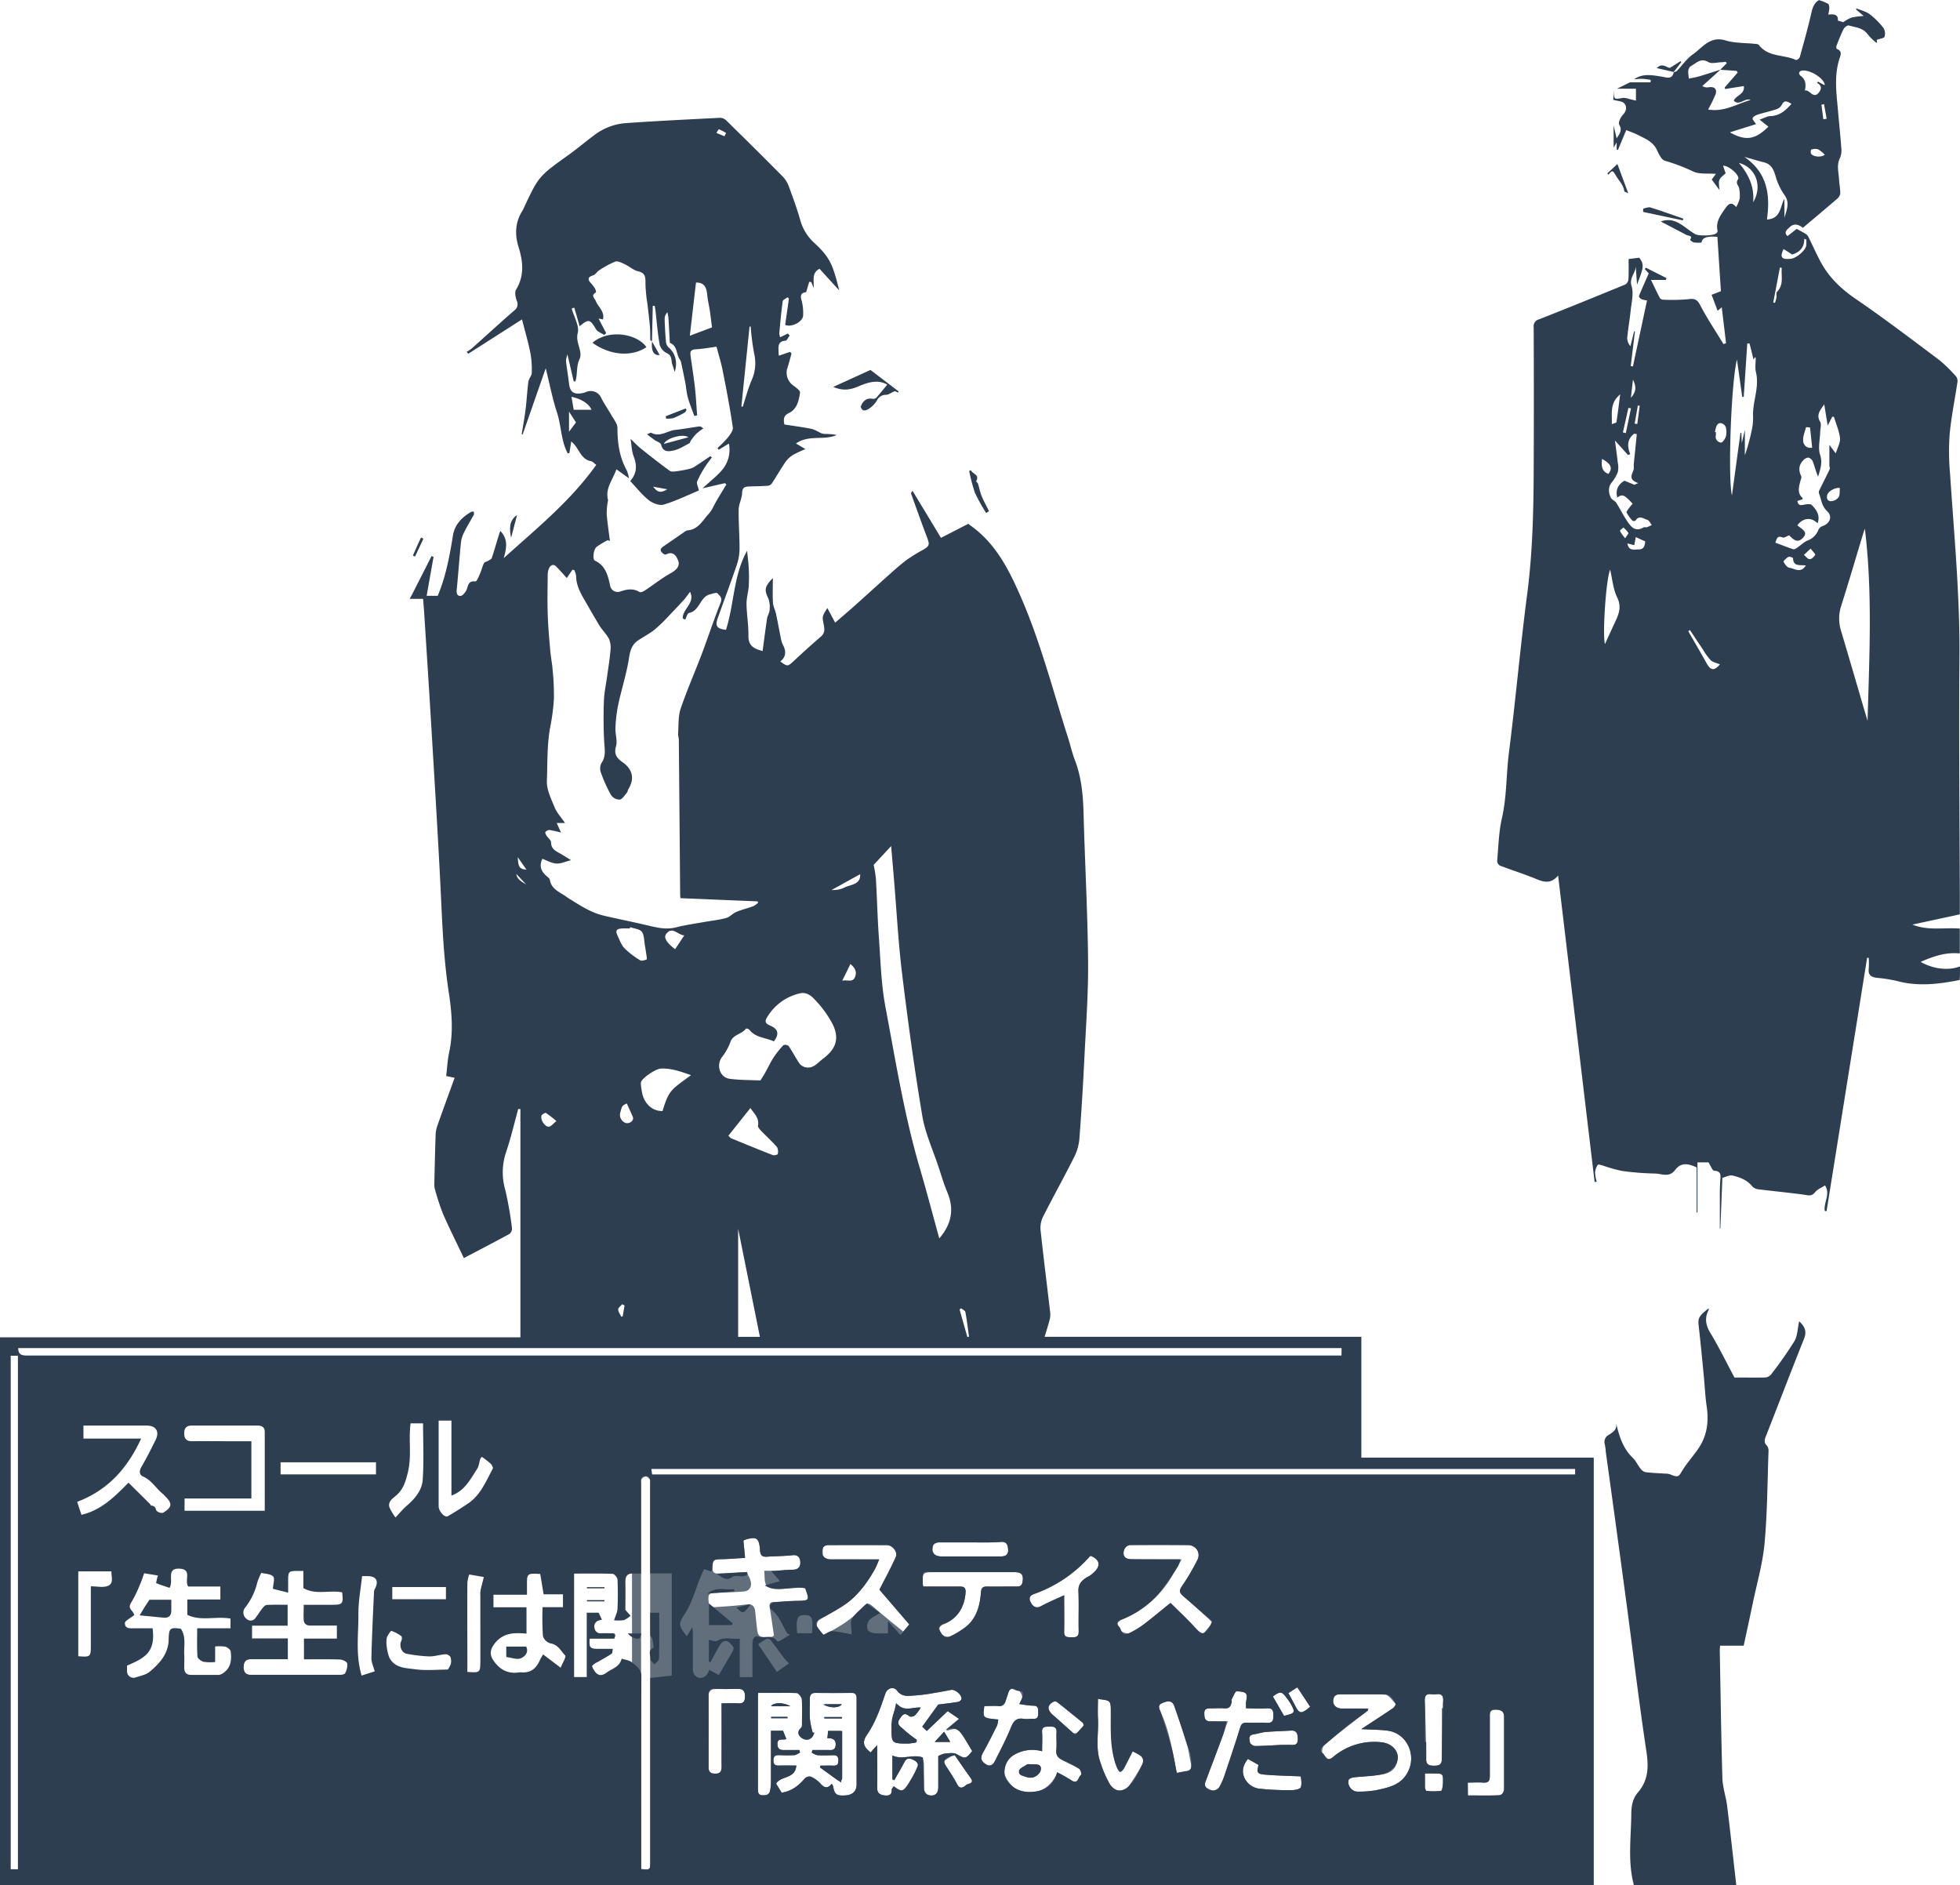 <svg xmlns="http://www.w3.org/2000/svg" viewBox="0 0 755.15 726.17">
  <defs>
    <style>
      #squall-quistis,
      #dialogues-alpha {
        fill: #2c3e50;
      }
      .cls-1 {
        opacity: 0.75;
      }
    </style>
  </defs>
  <title>business</title>
  <g id="squall-quistis">
    <g>
      <path d="M.5,518H201V430.09l-.84-.06c-1.53,5.56-2.83,11.19-4.68,16.64a24.28,24.28,0,0,0-.29,14.61A136.31,136.31,0,0,1,197.76,476a2.63,2.63,0,0,1-1,2.19c-5.62,3.07-11.3,6-17.55,9.28-2.61-5.5-5.42-11.11-7.95-16.85a83.58,83.58,0,0,1-3-9,7.51,7.51,0,0,1-.42-2.42c.13-6.5.28-13,.51-19.5a12.38,12.38,0,0,1,.8-3.62c2.11-6,4.28-11.89,6.51-18.05l-3.25-.69c.36-3,.5-6.13,1.14-9.1,1.71-7.9,1-15.74-.21-23.57-2.28-15-2.56-30.19-3.38-45.33-1-19.21-2.19-38.42-3.34-57.63-.85-14.22-1.78-28.44-2.68-42.65-.11-1.82-.28-3.62-.43-5.53h-5.17c.38-.7.81-1.45,1.2-2.22l7.22-14.25.78.29q-1.34,7.5-2.66,15h4.27c3.14-7.47,4.59-15.36,5.88-23.32.66-4.1,3.47-7,7-9,.27-.17.69-.09,1-.13,0,.43.19.94,0,1.26-1.33,2.45-2.82,4.81-4,7.3a11.85,11.85,0,0,0-1,4c-.58,5.9-1,11.8-1.58,17.7-.11,1.23.23,2.35,1.52,2.23.72-.06,1.5-1.05,2-1.8,1-1.5.52-4.22,3.72-3.76.44.06,1.27-1.87,1.75-3,.59-1.33.89-2.78,1.54-4.07.24-.47,1.13-.58,1.68-.93s1.16-.6,1.32-1.06c.9-2.68,1.67-5.41,2.5-8.12.22-.73.47-1.45.75-2.32,3.23,3.3,2.35,6.84,1.36,10.5,12.57-11.36,25.72-21.95,35.63-35.93-.82-.59-1.36-1.27-2-1.39-4.23-.8-4.66-5.4-7.64-7.61l-.7,4.44-.65.15c-2.62-4.88-2.44-10.62-4.14-15.79-1.77-5.36-2.82-10.95-4.33-17-3.09,8.87-6,17.18-8.89,25.49l-.37-.11c.51-3.21,1.11-6.4,1.51-9.62.43-3.51.59-7.06,1.06-10.56.16-1.19,1.29-2.29,1.31-3.44a35.35,35.35,0,0,0-.54-7.7c-.85-4.22-2.07-8.36-3.22-12.89l-20.69,13.22-.64-.69a17.8,17.8,0,0,0,2.08-1.43c5.41-4.82,10.74-9.73,16.21-14.49a3,3,0,0,0,1-3.84c-.45-1.31-.87-3.22-.26-4.21,3.26-5.34,2.72-10.84,1-16.33C198.72,93,199,88.18,202,83.66a1.73,1.73,0,0,0,.1-.24C208,70.75,208,70.78,219.51,62.54c3.42-2.45,6.63-5.18,10-7.69a22.81,22.81,0,0,1,12-4.58c12.13-.86,24.28-1.44,36.43-2.06a3.51,3.51,0,0,1,2.35,1q11,10.76,21.82,21.67a10.9,10.9,0,0,1,2.31,3.77c1.59,4.29,3.16,8.59,4.41,13a18.45,18.45,0,0,0,5.38,8.73c5.91,5.51,7.08,8,9.63,18.33l-7.6-8.34c-3.11,1.59-2.06,4.44-2.26,7.4l-.9-2.27-.8-.12-1.19,4c-1.82.2-2.43,1.09-1.73,3.26a18.79,18.79,0,0,1,.57,5.63c0,2.64-4.78,4.83-6.92,3.69.5-3.49,1-6.79,1.44-10.08l-.48-.56c-.66.51-1.82,1-1.91,1.55-.57,4.14-.94,8.31-1.32,12.47a4.16,4.16,0,0,0,.37,1.39l2.94-1.41.69.77c-.55.7-1.06,2-1.65,2-3,.23-2.69,2.29-2.62,4.28,0,.49.06,1,.09,1.49l4.32-1.48.58.64c-.56,2-1.06,4-1.71,5.94a6,6,0,0,0,1.85,5.94c1.19,1,3.27,2.29,3.14,3.19-.45,3-1.14,6.36-4.28,7.85-1.84.88-2.24,2-1.76,4.41,3.37.53,7,1,10.66,1.73a16.61,16.61,0,0,1,3.18,1.49,5.18,5.18,0,0,0,1.77.44,23,23,0,0,1,4.58.39c-4.92,2.22-10.73-.23-15.73,3.28l3.66,2.16a44.43,44.43,0,0,0-4.44,2.05,10,10,0,0,0-3.05,2.62c-1.9,2.73-3.55,5.64-5.37,8.43a2.31,2.31,0,0,1-1.44,1c-2.36.18-4.73.2-7.09.28-1.61.05-2.93.13-3,2.43s-1.29,4.28-1.33,6.43c-.09,5,.34,10,.33,14.94a19.66,19.66,0,0,1-1,6.24c-2.35,6.94-4.95,13.8-7.4,20.7-1.08,3.05-.32,4.1,3.18,4.49,3.2-10,2.82-20.94,8.13-30.45.22,2.22.52,4.43.63,6.65a62.68,62.68,0,0,1,0,7c-.15,2.28-.88,4.55-.85,6.81.07,4.11.8,8.21.73,12.31-.08,4.37,2.9,5.1,5.47,5.86.56-4.18,1.09-8.42,1.73-12.63.15-1,.89-2,.94-3a10,10,0,0,0-.45-4.6c-1.58-3.24-1.54-4.59,1.72-7.88,0,3.57-.14,6.55.05,9.51.1,1.46.87,2.87,1.19,4.34.71,3.34,1.31,6.71,2,10.06a8.62,8.62,0,0,0,.77,2.05c1.16,2.34,1.06,4.44-1.14,6.16,2.88,2.09,2.83,2,5.38-.35,3.38-3.15,6.81-6.26,10.31-9.27,1.64-1.42,1.36-3.12,1-4.79-.55-2.85-.61-3,1.45-6.16l3,5.63c2.48-2.15,4.88-4.19,7.23-6.28,4.09-3.64,8.12-7.33,12.22-11,2.58-2.29,5.13-4.64,7.88-6.74a61.32,61.32,0,0,1,6.45-4c2.59-1.5,2.7-2,1.61-4.87-2.1-5.54-4.09-11.13-6.1-16.7-.1-.27,0-.62.53-1.19l10.95,18.1,10.57-5.42a5,5,0,0,0,.53.48c9.74,6.8,14.82,16.66,19.49,27.3,7.77,17.7,12.48,36.32,18.35,54.59.91,2.85,1.55,5.81,2.62,8.59,2.64,6.79,3.2,13.85,3.39,21,.5,18.82,1.56,37.64,1.73,56.46.12,12.48-.82,25-1.43,37.44q-.75,15.36-1.89,30.68a19.32,19.32,0,0,1-1.88,7.09c-3.91,7.81-8.17,15.45-12.12,23.24a9.73,9.73,0,0,0-1,5.16c1.14,10.68,2.51,21.34,3.74,32a8.08,8.08,0,0,1-.32,2.92c-.52,2-1.17,4-1.86,6.26H525v46.53H614.5V729H.5ZM251.7,134.26c-.22-.13-.64-.26-.64-.41-.08-1.66,0-3.34-.14-5-.24-2.84-.6-5.67-.92-8.51-.15-1.21-.38-2.42-.5-3.63-.15-1.54-.28-3.08-.32-4.62,0-2.1.19-4.08-2.77-4.73-1.82-.4-3.38-1.89-5.13-2.71-1.18-.55-2.7-1.4-3.71-1.05a33.31,33.31,0,0,0-6.28,3.41c-.84.5-1.39,1.63-2.25,1.89-2.07.65-2.28,1.51-.87,3a13.47,13.47,0,0,1,1.61,2.16c.25.42.44,1.36.3,1.44-2.12,1.19-.43,2.21,0,3.36.93,2.3,3.49,4,2.72,7l-1.69-.31,2.94,5.59-.75.73c-1.09-.73-2.6-1.22-3.19-2.24-2.22-3.83-2.83-4.07-6.27-1.11l-2.08-7.17-1,.32c.88,3.19,3,6.7,2.33,9.47-1,3.8,2.13,7,.66,10.1-1.3,2.77-.67,5.82-1.58,8.57l-.64-.11-2.4-10.32a9.15,9.15,0,0,0-.57,2.5c.32,2.84.82,5.66,1.14,8.5.25,2.17.83,4,3.43,4.06a8.85,8.85,0,0,0,3.16-.59,4.42,4.42,0,0,1,5.92,2.41c1.13,2.25,2.63,4.32,3.87,6.52.89,1.59,2.33,3.28,2.31,4.92,0,5.76.76,11.22,3.58,16.32a14.94,14.94,0,0,1,.88,3.08L238,183.63c-1.49,4.15-4.41,7.42-3.24,11.8.05.2-.08.45-.1.67a26.62,26.62,0,0,0-.41,4.76c.28,3.47.81,6.92,1.24,10.37l-.92-.3a37.57,37.57,0,0,0-4.23,2.58c-1.21,1-1.62,4.84-.64,5.3,4.14,1.9,5,5.73,5.87,9.56a2.94,2.94,0,0,0,4,2.29c2.52-.84,4.89-1.27,7.34.23.4.25,1.41-.18,2-.56,3.33-2.2,6.47-4.72,9.95-6.66,2.05-1.14,3.65-2.59,3-4.62-.55-1.63-1.8-4.19-4.74-2.63-.28.15-1-.16-1.29-.45-1.62-1.44-.43-2.18.77-3,2.45-1.65,4.85-3.37,7.29-5a3.54,3.54,0,0,1,1.48-.82c4.15-.29,5.82-3.82,8.16-6.35,1.37-1.49,2.14-3.54,3.2-5.32,1.19-2,2.41-4,3.62-6l-.56-.53-8.61,2c3-2.8,5.69-4.81,7.74-7.33a12,12,0,0,0,2.41-9.92l-3.94,2.4-.44-.69a41.11,41.11,0,0,0,3.89-3.92c.93-1.2,2.22-2.83,2-4.08-1.07-7.27-2.45-14.5-3.88-21.71-.64-3.23-1.64-6.4-2.4-9.31-2.93.4-5.5.88-8.09,1-1.55.11-2.14.7-1.95,2.14.55,4.13,1.23,8.24,1.7,12.38.41,3.62.59,7.27.87,10.9l-1.08.28c-.83-2.33-1.79-4.62-2.46-7-.53-1.86-.66-3.83-1-5.75-.48-2.46-1-4.92-1.52-7.37a4.22,4.22,0,0,0-.55-1.6c-1.53-2-.86-5.34-3.88-6.45-.09,0,0-.47-.06-.72-.17-3-.32-5.93-.51-8.89-.05-.74-.25-1.47-.37-2.2a3.73,3.73,0,0,0-1.09,2.56c.09,3,.25,5.93.51,8.88a3.44,3.44,0,0,0,1,2.09c2.58,2.21,3.59,5.56,2.38,9.47-.4-1.23-.65-2-.92-2.86-.52-1.54,0-3.43-2.15-4.39a5.22,5.22,0,0,1-2.73-3.23c-.78-4.34-1.11-8.77-1.62-13.16-.08-.61-.2-1.21-.3-1.81l-.74,0-.3,13.57Zm12.78,107.23-.9-.38c-.34-3.6,4.92-5.88,2.79-10.3-.94,1.23-1.64,2.27-2.47,3.19q-2.76,3-5.64,6a61.66,61.66,0,0,1-5.57,5.4c-2,1.61-4.4,2.77-6.53,4.27-2.39,1.68-2.93,4.12-3.38,7-.94,5.92-2.82,11.69-4.08,17.57a55.31,55.31,0,0,0-1.08,9c-.11,2.37.84,4.94.21,7.1-.92,3.14.5,4.68,2.6,6.17,3.8,2.69,4.6,6.26,2.25,10.18-.29.48-.35,1.14-.7,1.55-.84,1-1.71,2.46-2.73,2.62a4.08,4.08,0,0,1-3.31-1.72,57.6,57.6,0,0,1-3.9-8.62,4.59,4.59,0,0,1,.14-3.65c1.9-2.71,1.26-5.47,1.1-8.39-.28-5.23-.3-10.48-.1-15.71.13-3.33.87-6.64,1.32-10,.42-3.07.93-6.14,1.19-9.24a9,9,0,0,0-.5-4.46c-.92-1.87-2.56-3.37-3.68-5.17-2-3.26-3.88-6.62-5.81-9.94-1.67-2.89-3.21-5.81-3.24-9.3a7.6,7.6,0,0,0-.67-2.18l-.72-.21-2.19,3.24c-1.21-1.32-2.6-2.93-4.09-4.44-1.13-1.14-2.17-.48-2.72.6a6.51,6.51,0,0,0-.55,2.85c-.05,4.93-.15,9.87,0,14.79s.59,9.54,1,14.3c.2,2.44.72,4.86.9,7.31a96.66,96.66,0,0,1,.49,11.14A79.22,79.22,0,0,1,212.47,283c-1.26,6.86-1,13.83-1.27,20.74-.11,3.35,1.67,6.87,3,10.14.87,2.1,2.53,3.87,4,6H215c.61,1.35,1.06,2.36,1.65,3.68a43.46,43.46,0,0,0-4.49-1,2,2,0,0,0-1.54.85c-.17.28.26,1,.54,1.48.53.82,1.65,1.59,1.64,2.37,0,2.5,1.66,3.34,3.41,4.31,1.33.73,2.6,1.57,4.31,2.63-2.33.57-4.06,1.42-5.72,1.29-1.83-.14-3.58-1.19-5.34-1.83-1.39,3-.33,4.84,1.44,6.51.55.51,1.36,1,1.46,1.65.56,3.31,3.28,4.45,5.67,6,.55.34,1.06.76,1.61,1.1,4.3,2.67,8.54,5.51,13.57,6.67,5.31,1.23,10.66,2.3,16,3.54,3.91.91,7.74,2,11.84.92,3.46-.87,7-1.38,10.53-2,2.89-.52,5.84-.81,8.66-1.57,1.43-.39,2.56-1.78,4-2.37,2.09-.88,4.33-1.38,6.46-2.17a8.57,8.57,0,0,0,1.92-1.37l-.25-.51-29.75-1.23c0-.6-.06-1.09-.07-1.57q-.25-29.7-.51-59.41c0-.81-.34-1.63-.28-2.43.22-3.16,0-6.51.93-9.43,2.38-7.07,5.42-13.92,8.07-20.91,2.53-6.68,4.76-13.49,7.4-20.12.75-1.89-.42-2.71-1.23-3.56-.4-.41-1.88.14-2.84.37-3.93.93-3.92,6.31-8.06,7.18C265.33,239,265,240.59,264.48,241.49Zm-5.16,406.84V608.94H251v-2.86q0-16.12,0-32.24c0-1.42-.15-2.47-2-2.35s-1.53,1.4-1.53,2.53q0,16.11,0,32.24V609c-1.18,0-2,0-2.84,0-2.26-.14-3.23.87-3.18,3.15.08,3.83,0,7.65,0,10.87l2,2.23a9.61,9.61,0,0,1-2.54,1.69,15.57,15.57,0,0,1-3.82.07c.56-1.79,1.26-3.09,1.32-4.42.16-3.74.17-7.5,0-11.24,0-.81-1.2-2.2-1.88-2.23-5-.19-9.93-.1-14.84-.1v39.85h4.87V624.08h4.58c.44.94.83,1.75,1.27,2.68-.27.08-.56.17-.85.24a2.37,2.37,0,0,0-2,3,2.32,2.32,0,0,0,2.76,2c1.25-.06,2.5,0,3.75,0,1.7-.06,1.72.73,1.07,2.1h-9.44c-.29,3.44.12,3.9,3.37,3.91h5.54c-.17.79-.1,1.65-.46,1.88-1.69,1.13-3.5,2.09-5.25,3.12a7,7,0,0,0-2.21,1.5c-.21.31.44,1.35.85,2,1.35,2,2.92,2,4.78.58s4.89-2,5.69-5.3c1.35.45,2.91.56,3.9,1.38,1.73,1.42,3.72,2.61,3.7,5.59-.13,23.74-.07,47.48-.07,71.22v2.9c3.49.32,3.5.32,3.5-2.87v-70.8ZM517.39,522.15H7.52c0,2.93,1.88,2.86,3.83,2.86h506ZM310.72,614.71c-5-1.27-10.32,2-15.58-1.13l5.88-1.66-3.42-3.85c2.76-.19,5.51-.52,8.26-.52,2.14,0,3.12-1.13,3-2.94-.07-1.56-.74-2.91-3-2.66-3.2.36-6.43.34-9.64.57-1.9.13-2.73-.29-2.88-2.54-.33-4.82-1.42-5.38-6-3.9-.13,0-.22.22-.37.39l.52,6.48c-3.06.2-5.69.47-8.33.53-4,.08-4,0-4.26,4,0,.14-.15.28-.38.73l-2.8-.93c-.68,1.63-1.43,3.3-2.09,5-.77,2-1.38,4.07-2.2,6a36.72,36.72,0,0,1-2.83,5.85c-2.68,4.13-3,4.66.53,9,.65-1.06,1.26-2.05,2.15-3.48.08,1.28.16,2,.16,2.83,0,4.5,0,9,0,13.5a3.54,3.54,0,0,0,.69,2.12c1.85,2.14,4.67,1.12,5.63-2l3.67,2c1.77-3,3.58-6,5.3-9,.31-.55.53-1.62.23-1.94-1-1.07-1.88-2.71-3.67-2-.78.31-1.37,1.32-1.85,2.12-1.16,1.95-2.19,4-3.28,5.94l-.54-.34v-8.34c1.21.18,2.57.83,3.23.4,2.82-1.85,5.66-.35,8.66-.91v14.88h4.9c0-4.5,0-8.82,0-13.15,0-1.51.88-3,2.08-2.5,2.4.92,5.44-1,7.36,1.74.12.16.71.16,1,0,1.23-.7,2.43-1.48,4-2.43-.61-.33-1-.41-1.1-.62-1.92-3.19-3.09-6.86-6.26-9.23a1.62,1.62,0,0,1-.28-1.5,2,2,0,0,1,1.32-1.11c3-.26,5.93-.48,8.9-.53C312.5,619.44,312.5,619.5,310.72,614.71Zm2.9,55.54.67,0a6,6,0,0,1-.35.92,3,3,0,0,1-4.69,1.09c-1.16-.95-1.79-2.33-.2-3.69a2,2,0,0,0,.43-1.33c0-3.25.17-6.51-.08-9.74-.07-.89-1.28-2.4-2-2.43-4.88-.22-9.77-.12-14.78-.12,0,.65-.09,1-.09,1.44,0,11.91,0,23.82,0,35.72,0,1.26.3,2.22,1.6,2.27s2.7.15,3-1.67a19.05,19.05,0,0,0,.42-2.88c0-6.72,0-13.44,0-20.27h4.66l1.26,3.16c-1.3.62-3.49-.64-3.42,2s1.94,2.23,3.6,2.24h4.84l.29,1a7,7,0,0,1-2.18,1,52.33,52.33,0,0,1-5.74,0c-1.47-.05-2.35.24-2.35,2s.87,2.07,2.35,2c2.11-.07,4.23,0,6.44,0-.3,5.33-6.08,3.86-7.75,7l2.12,3.48c3.86-.55,6.56-2.73,8.95-5.51a2.53,2.53,0,0,1,2.26-.68,10.44,10.44,0,0,1,3.58,2.51c1.48,1.74,2.82,2.3,4.55.26a5,5,0,0,1,.51,1.11c.44,2.93,1.22,3.52,4.52,3.38,2.86-.12,4.49-1.55,4.5-4.11,0-11.08,0-22.15,0-33.22,0-1.62-.54-2.22-2.17-2.19-4.49.07-9,.09-13.49,0-1.77,0-2.36.75-2.36,2.32,0,2.75-.13,5.51.05,8.24A29.21,29.21,0,0,0,313.62,670.25ZM362.39,479.9c4.75-5.52,5.84-11.3,3.08-17.81-1.33-3.13-2.28-6.43-3.35-9.66-2.16-6.55-5.14-13-6.27-19.7-3.05-18.13-5.54-36.36-7.77-54.61-1.47-12-2.1-24.05-3.11-36.08-.36-4.33-.74-8.67-1.13-13.28L337.11,336a48.06,48.06,0,0,1,.87,5.49c.43,7.39.59,14.81,1.12,22.2.66,9,.87,18.2,2.55,27.06,3.94,20.91,7.3,42,13.34,62.43C357.58,462,359.88,470.82,362.39,479.9Zm245,88.76H251.45l.24,2.21H607.4ZM362,659.45c2.05-.26,4.82-.56,7.56-1a1.92,1.92,0,0,0,1.37-1.06c.34-1.5-2.43-3.91-4-3.61-2.21.44-4.43.87-6.65,1.22a74.51,74.51,0,0,1-7.55,1c-2.34.12-4.73.63-6.63-1.89-1.34-1.76-3.79-.9-4.5,1.15-1.9,5.46-3.67,10.94-7.06,15.77-2,2.87-1.44,4.75,1.4,6.85l2.39-2.67c.06,1.19.14,2,.14,2.73,0,4.58.05,9.17,0,13.75,0,2.1,1.33,2.65,2.95,2.82s2.76-.28,2.63-2.29c0-.4.56-.84.87-1.27,2.62,2.17,3.44,2.22,5.14-.3a39.83,39.83,0,0,0,3.9-7.28c.7-1.74-1-2.28-2.32-2.87s-2-.07-2.65,1.12c-1.25,2.36-2.63,4.65-3.95,7l-.72-.31V679.1c3.89,1.86,7.77-.64,11.76.8.13,3.59.4,7.46.36,11.32,0,2,.61,3.2,2.68,3.26,2.28.07,2.91-1.34,2.88-3.37,0-3.91,0-7.82,0-11.77a8.41,8.41,0,0,1,2.48-1c1.58-.1,3.49-.42,4.71.3,3,1.76,3.33,1.9,5.88-1.19-.83-1.41-1.7-2.88-2.55-4.36-1.63-2.79-3.28-5.53-7.5-3.92l5.08-4.1L365.62,662l-8.06,7.68L355.78,668ZM298.65,404c-3.12-1.51-7-1.31-9.45-4.5a1.77,1.77,0,0,0-1.27-.44c-1.57,2.21-4.94,2.2-6,5.12a21.43,21.43,0,0,1-3.15,5.72c-2.46,3.1-1.07,8,2.89,8.52s8,.45,11.83.63c.71-1.16,1.42-2.23,2-3.34,1-1.81,1.89-3.71,3-5.44a35.94,35.94,0,0,1,3.85-4.83,2.1,2.1,0,0,1,2,.34c1.5,2.21,2.71,4.6,4.21,6.79A4,4,0,0,0,311,414c2.84.56,4.47-1.69,6.35-3.12,4.38-3.33,7-7,4.06-13.3a41,41,0,0,0-7-9.69c-1.3-1.42-3.2-3-5.72-2.4a19.82,19.82,0,0,0-12.41,8.84c-1.43,2.14-.81,2.8.94,3.58C300.33,399.24,300.83,401.14,298.65,404ZM111.4,642c-4.82,0-9.4,0-14,0-2,0-2.93.83-3,2.88s.75,3.15,3,3.14c11.41,0,22.82,0,34.24,0,.64,0,1.66-.24,1.84-.66a6.57,6.57,0,0,0,.81-3.73c-.18-.71-1.82-1.48-2.82-1.51-4.62-.16-9.25-.07-13.86-.07v-8h12.68v-5c-3.51,0-6.83,0-10.16,0-1.52,0-2.51-.67-2.61-2.17-.13-1.87,0-3.77,0-5.84h10.74c4.3,0,4.58-.33,4.06-4.79-4.85-1-10.09,1.14-14.94-1.65V608h-2.17c-3.46,0-3.68.21-3.69,3.61v4.75l-5.88-1.48c.09-1.78.84-4,.1-4.76-1.06-1.06-3.22-1-4.57-1.38a25.57,25.57,0,0,0-1.57,3.79,24.86,24.86,0,0,1-4.66,9.61,3,3,0,0,0,.57,4.33A2.23,2.23,0,0,0,99,626c.94-1.2,1.72-2.52,2.67-3.7.42-.53,1.07-1.19,1.65-1.21,2.7-.13,5.41-.06,8-.06v8.05H97.61V634H111.4Zm-26-23v-5H73c-1.55-2.38,1.58-6.52-3.11-6.86-5.62-.41-2.33,4.54-4.06,7.37-1.62-.54-3.44-1.1-5.18-1.83a19.1,19.1,0,0,1,.7-2.92l-5.3-.87c-.63,1.73-1,3-1.56,4.17a48.92,48.92,0,0,1-3.23,6.77c-.89,1.38-1.14,2.24,0,3.46a6.35,6.35,0,0,1,1,1.69c-1.62,1.31-3.63,2.19-3.64,3.1,0,2.38,2.2,2,3.86,2h6.81c1.24,9.45-3.2,11.48-9.86,14.4,0,.69,0,1.44,0,2.18A2.54,2.54,0,0,0,52.87,649c1.8-.63,3.89-1,5.27-2.14,3.84-3.22,7.23-6.91,7.34-12.38.1-4.44.47-4.82,4.71-4.21,2.09,3.16,1.12,6.66,1.29,10,.09,1.66,0,3.33,0,5,0,1.9.88,2.79,2.78,2.78,3.5,0,7,0,10.5,0a4,4,0,0,0,2-.9c2.81-2.07,3-5.09,2.61-8.15-.1-.71-1.25-1.6-2.07-1.83a16.07,16.07,0,0,0-3.91-.08v6a18.57,18.57,0,0,1-4.46-.09c-.93-.25-2.29-1.28-2.35-2-.24-3.54-.11-7.1-.11-10.92H89.31v-3.73c-5.68-1-11.45,1.12-16.64-1.45V619Zm-78,103.93V525.1H4.63V722.89Zm332.08-98.67c-1.56,1-3.21,1.63-4.21,2.82a4.51,4.51,0,0,0-.49,3.56c.17.63,1.57,1.22,2.48,1.34a44.94,44.94,0,0,0,5.35.06v-4.74l4.79,5.37,3.43-4.08-11.5-13.36c1.92-3.76,4.25-8,6.26-12.43.92-2-1.09-4.72-3.34-4.74q-11.37-.07-22.75,0a2.33,2.33,0,0,0-1.81.86c-1.25,2.58.15,4.6,3.05,4.6h18.5a38.73,38.73,0,0,1-1.67,3.84c-2.83,4.95-6.16,9.6-10.75,13a88.08,88.08,0,0,1-10.59,6.24c-1.35.75-1.52,1.74-.92,2.81a25,25,0,0,0,2.47,3.14c1.32-.56,2.38-1.43,3.39-1.37a73,73,0,0,1,7.46,1.25c0-2.53-.67-4.77.15-6.07,1.42-2.25,3.76-3.91,5.72-5.83l4.87,3.55C339.49,624.21,339.59,624.46,339.42,624.22ZM527.35,661l.26.75c-2.66,2-5.38,3.84-8,5.89-3.08,2.45-6,5.05-9.07,7.57-1.09.92-1.75,2-.43,3.09,1.06.84,1.58,3.39,3.87,1.48A24.44,24.44,0,0,1,532.74,674c4.47.43,8.27,4.5,5.21,9.16a8.8,8.8,0,0,1-5.11,3.21c-3.5.75-7.17.75-10.75,1.16-.71.08-1.79.45-2,1-.7,1.93,1.24,4.51,3.34,4.48a38.57,38.57,0,0,0,7.14-.52c5.15-1.09,10.28-2.05,12.76-7.94,2.69-6.4-1.16-14.06-8.18-15-3.26-.42-6.58-.4-10.19-.6,4.07-2.67,8.13-5.3,12.12-8,.56-.38,1.28-1.48,1.11-1.8-.94-1.69-1.89-3.59-4.24-3.61-5.83,0-11.66,0-17.49,0a2.42,2.42,0,0,0-1.84.82c-1.27,2.45.11,4.62,2.83,4.64Zm-324-39v10.14c-4.72-.41-9-.37-12.27,3.82-2,2.59-2,4.59,0,7.19,2.54,3.29,5.58,4.55,9.57,3.91a3.13,3.13,0,0,1,.75,0c3.66.26,5.66-1.47,7.13-4.74.36-.8.85-1.54,1.21-2.18l6.76,5.13c.68-1.71,2.24-4.23,1.76-4.71-1.67-1.67-2.7-4.21-5.65-4.64a4.31,4.31,0,0,1-2.93-2.84,110.53,110.53,0,0,1-.14-11.13h7.86V617h-7.46l-1.3-7.84c-5.08-.26-5.11-.23-5.11,4.33v3.66H190.62V622ZM455.15,603.5a8.9,8.9,0,0,1-.68,2.51,113.75,113.75,0,0,1-7.42,10.57,36.48,36.48,0,0,1-14.64,10.24c-1.29.51-2,1.21-.81,2.56a3.6,3.6,0,0,1,.74,1.27c.63,1.91,2,2,3.43,1.21a35.35,35.35,0,0,0,5.19-3.12c3.4-2.59,6.67-5.34,10.53-8.47,3.12,3.11,6.57,6.31,9.71,9.77,2.29,2.53,3.23,2.67,5.13-.2a18.46,18.46,0,0,0,1.17-2.48c-3.49-3-7-6.14-10.55-9.14-2.29-1.92-2.31-2.29-.71-4.79,2-3.07,3.83-6.23,5.5-9.48a3.93,3.93,0,0,0-3.62-5.92q-11.13-.12-22.25,0a3,3,0,0,0-2.11,1.53c-1.08,2.32,0,3.88,2.61,3.89C442.53,603.51,448.68,603.5,455.15,603.5ZM50,574l8.31,8.22c.16.17.24.57.39.58,1.19.11,1.71.62,2,1.87a2.89,2.89,0,0,0,2.6.94c3.65-2.27,3.7-3.6.6-6.63a5.91,5.91,0,0,0-.48-.52c-2.75-2.13-4.43-5.41-7.87-6.86-1.35-.58-1.51-2.07-.58-3.66,2-3.4,3.76-6.93,5.51-10.46,1.57-3.17.11-5.46-3.38-5.48H32.65v5H54.88c-5.25,11.4-12.73,19.86-24.66,24.38.52,1.56,1,3.06,1.67,5C39.61,584.56,44.72,579.34,50,574Zm21.6,10.82H102.5c0-10.24,0-20.31,0-30.38,0-1.84-1.14-2.45-2.85-2.45Q87,552,74.4,552c-2,0-2.9.88-2.92,2.91s.76,3.15,3,3.12c4.33-.06,8.66,0,13,0h9.87v22.06H71.62ZM356.29,614c4.75,0,9.41,0,14.06,0,1.62,0,2.26.55,2.17,2.18-.28,5-2.6,10.05-8.31,12.19-1.51.57-2.46,1.15-1.62,2.63s1.72,3.27,3.76,2.29a33.21,33.21,0,0,0,6.64-4.09c4-3.29,5.05-8.09,5.44-12.94.16-2,1-2.3,2.63-2.26,3.75.07,7.49-.05,11.23,0,1.53,0,2-.65,2.21-2,.33-2.69-.44-3.55-3.28-3.55-10.23,0-20.47,0-30.7,0-4.67,0-4.63-1.13-4.48,4.76A3.33,3.33,0,0,0,356.29,614Zm51.46,71.51c2,1.13,3.88,2.08,5.65,3.19,2.61,1.63,2.41-1.52,3.67-2.19a3.41,3.41,0,0,0-.75-2.27,40.07,40.07,0,0,0-6-3.2c-1.92-.83-3.08-1.84-2.83-4.19.23-2.14-.07-4.34.08-6.49s-1-2.44-2.74-2.4-3,0-2.82,2.31,0,4.75,0,7.21a13.63,13.63,0,0,0-11.38,1.72c-3,1.89-4.07,6.77-2.25,9.39,2.79,4,6.88,5.08,11.34,4.32A9.28,9.28,0,0,0,407.75,685.51ZM473,666a39,39,0,0,1-1.06,4.62c-2.3,6.25-4.7,12.46-7,18.71a2.28,2.28,0,0,0,0,1.76,3.27,3.27,0,0,0,5.61-.24,11.65,11.65,0,0,0,1-2c2.25-6.76,4.55-13.5,6.67-20.3.53-1.68,1.3-2.21,3-2.11,2.41.15,4.84-.09,7.24.08,2.17.16,2.72-.72,2.67-2.74,0-1.86-.23-3-2.56-2.85-2.63.2-5.27,0-7.95,0a16.42,16.42,0,0,1,0-2.57c.63-3.29.47-3.64-3.61-4-.55-.05-1.33,2-1.92,3.06-.17.33,0,.84-.06,1.24-.31,1.38-.86,2.42-2.62,2.29s-3.67,0-5.5,0c-1.42,0-2.44.14-2.38,2,0,1.65.2,3,2.33,3ZM169.5,550.09v8.72q0,12.12,0,24.23c0,2,2.33,4.55,3.55,3.86,2.62-1.49,5.16-3.13,7.67-4.8,4.92-3.26,7-8.63,9.64-13.51.21-.39-.36-1.47-.85-1.94a37.61,37.61,0,0,0-3.38-2.62,3.71,3.71,0,0,0-.61.89c-.41,1.24-.49,2.69-1.18,3.74-2.6,4-4.73,8.42-9.91,10.3V550.09Zm254,107.15c0,2.53-.13,5,0,7.5.34,5.73-1.08,11.57,1,17.16a41.53,41.53,0,0,0,3.57,8.21c2,3.07,4.87,3.11,7.26.85s3.78-5.28,5.15-8.26c1-2.06.18-3.28-1.58-4.2-.7-.37-1.43-.68-2.08-1-1.14,2.31-2.16,4.5-3.31,6.62-.3.56-1,.9-1.51,1.34a12.08,12.08,0,0,1-1.11-1.7c-2.85-6.81-2.41-14-2.44-21.16,0-4.66,0-4.66-4.42-5.25Zm-13-39.88c0,4.86.09,9.42,0,14-.07,2.4,1.39,2.13,2.93,2.18s2.69-.12,2.65-2.22c-.12-5.15.11-10.32-.1-15.47-.11-2.66,1.17-4.12,3.16-5.34.48-.3,1-.51,1.48-.85,4-3,4.14-5.58.45-7.33a2.38,2.38,0,0,0-.56-.09,51.45,51.45,0,0,1-21.61,14.63c-2.13.75-2,2.14-1.08,3.61s2,2,3.76,1.07C404.37,620.05,407.33,618.82,410.5,617.36Zm-25.37,47.83a10.38,10.38,0,0,1-.55,2.46c-1.74,3.49-3.48,7-5.4,10.38-1.1,1.94-.64,3.22,1.06,4.38,1.9,1.3,3,.08,3.71-1.37,2.15-4.25,4.32-8.5,6.13-12.9,1-2.38,2.14-3.63,4.81-3.17,1.13.19,2.33-.05,3.48,0,1.92.17,2.2-.88,2.16-2.45s0-2.64-2-2.62a39.48,39.48,0,0,1-5.25-.63c.41-1,.72-1.61,1-2.29.41-1.12.74-2.68-.81-2.71S390,651.83,389,655c-.31,1-.68,2-1,3-.44,1.39-1.15,2.24-2.84,2.08s-3.61,0-5.38,0C379.13,664.66,379.13,664.66,385.13,665.19Zm180.92,29.29c4,0,7.9.1,11.75-.05,1.49,0,2.2-1.22,2.2-2.74,0-9.16,0-18.32,0-27.48,0-2.27-1.36-2.78-3.44-2.77-2.24,0-2.06,1.35-2.06,2.82,0,7.57,0,15.15,0,22.73,0,2-.63,2.68-2.59,2.54s-3.92,0-5.9,0ZM35.5,613.92c2.44,0,4.74.57,6.53-.14,2.48-1,1.28-3.58,1.41-5.62H30.66v32.69c4.69.39,4.84.25,4.84-4.17ZM278.5,659c2.4,0,4.41-.12,6.4,0s2.59-.76,2.63-2.58-.55-3-2.67-3c-2.92.07-5.84.15-8.75,0-2.17-.13-2.67.73-2.65,2.74.09,9,.07,18,0,27,0,1.87.22,2.89,2.54,2.9s2.56-1.06,2.52-2.91c-.09-3.58,0-7.16,0-10.74ZM152.87,587.41c1.63-1.72,2.81-3.2,4.22-4.41,3.19-2.73,6-6,6.27-10.13.49-7.18.14-14.42.14-21.72h-4.81c-.85,6.28.47,12.47-1,18.67-.87,3.63-1.76,6.79-4.7,9.24-1.33,1.11-3.14,2.3-2.42,4.48A22.48,22.48,0,0,0,152.87,587.41Zm-8,59.27c-.48-1.83-1.31-3.49-1.27-5.12.19-8.51.6-17,1-25.53a2.15,2.15,0,0,1,.25-.93c1.73-3.22.68-5.11-2.84-5.1H140c-.52,5-1.45,9.72-1.41,14.44.07,7.81-1.18,15.73,1.23,23.86Zm36.42-37.31a13.1,13.1,0,0,0-.72,3.14c-.07,10.65,0,21.3,0,32v2.38c4.84.4,5,.26,5-4.16V617.47a9.4,9.4,0,0,1,.07-2c.38-1.72.85-3.42,1.28-5.13ZM108.6,570.8h36.76v-4.64H108.6Zm176.29-94.65v41.68h8.39C290.46,503.81,287.68,490,284.89,476.15ZM266.74,417c-4.07-1.38-7.7-2.76-11.73-2.51-1.87.12-6.87,3.41-7.51,5.12a2.44,2.44,0,0,0-.07,1.11,27.89,27.89,0,0,0,.64,3.87c1.13,3.94,4.13,6.33,7.69,6.24C258.27,422.63,259,422.73,266.74,417ZM549.5,673.91h.5c0,2.24,0,4.49,0,6.74,0,2.08,1.28,2.38,3,2.37s3-.22,3-2.33c.14-7.62.29-15.24.51-22.86.05-1.69-.45-2.53-2.25-2.34a10,10,0,0,1-2.25,0c-2-.25-2.6.57-2.56,2.55C549.58,663.33,549.5,668.62,549.5,673.91Zm-95.57,12a20.51,20.51,0,0,1,3.59-.8c1.77-.07,2-1.18,2-2.48a18.15,18.15,0,0,0-.55-4.62c-1.89-5.91-3.9-11.79-5.93-17.65-.79-2.26-2.09-2.57-4.61-1.51-2.16.9-1.19,2.17-.72,3.61,1.52,4.69,3,9.4,4.31,14.16C452.79,679.58,453.27,682.67,453.93,685.87ZM173,646a8.22,8.22,0,0,0,1.19-2.17,4.79,4.79,0,0,0-.18-2.74,2.33,2.33,0,0,0-1.93-1c-2.11.16-4.2.87-6.29.83a58.79,58.79,0,0,1-8.54-1c-2.09-.36-3.07-3.11-2.09-5.09.23-.48.24-1.53-.05-1.73a14.41,14.41,0,0,0-3.8-2c-.27-.09-1.07,1.23-1.52,2-1,1.69,0,7.36,1.09,8.94,2.32,3.46,6.12,3.35,9.39,3.82C164.45,646.45,168.76,646,173,646Zm201.22-49c-4,0-8,0-12,0-.76,0-1.94.47-2.16,1-1,2.64.23,4.4,3.09,4.41,7.66,0,15.32,0,23,0,2,0,2.87-.95,2.74-2.62-.1-1.45-.29-3.09-2.68-3C382.25,597.14,378.25,597,374.25,597ZM281.13,440.34c.63.6.82.92,1.1,1,5.33,2.19,10.66,4.38,16,6.46.54.21,1.88-.15,1.92-.4a3.73,3.73,0,0,0-.29-2.68c-1.87-2.16-4-4.07-6-6.14-.59-.62-1.44-1.54-1.32-2.17.52-2.85-1.36-4.46-2.93-6.73ZM481.3,680.42c-1.84,2.3-2.48,4.7-1.37,7.24a7.34,7.34,0,0,0,6.21,4.26,108.6,108.6,0,0,0,12.11.52c1.19,0,3.16-.4,3.41-1.11.5-1.42.08-3.18,0-4.19-5.11-.23-9.53-.29-13.93-.68-2.89-.25-3.16-.91-2.34-3.73ZM268.65,111.7c-.78,6.7-1.55,13.4-2.37,20.46l8.54-3.21c-.3-2.36-.54-4.37-.83-6.38s-.79-4-1-6C272.73,113.1,271.49,111.6,268.65,111.7ZM172.31,618.9v-4.7H151.64v4.7Zm71-258.88-.17.48c-1,0-2-.06-3,0-2.2.15-2.61.81-1.68,2.82.78,1.68,1.43,3.56,2.67,4.84a32.41,32.41,0,0,0,6,4.59c.57.36,1.73,0,2.49-.31.2-.08,0-1.28-.11-1.95-.15-1.13-.32-2.25-.53-3.37-.33-1.81-.22-4-1.2-5.33C247,360.71,244.87,360.58,243.33,360Zm251,315c1.49,0,2.58-.08,3.65,0,1.76.15,2.6-.38,2.54-2.34s-.38-3.31-2.71-3.18c-3.21.18-6.43.26-9.63.53-1.6.14-3.16.69-4.75.93-2.14.32-1.53,2-1.35,3.1a2.6,2.6,0,0,0,2,1.37C487.68,675.41,491.22,675.15,494.36,675Zm-76.17-7.61c-.27-.47-.37-.83-.6-1-3.3-2.69-6.6-5.36-9.95-8a1.5,1.5,0,0,0-1.26,0c-2.47,1.25-2.44,3.13-.07,5.16,2.6,2.25,5.12,4.6,7.7,6.89.26.23.85.55.92.47C416.05,669.79,417.1,668.59,418.19,667.39Zm-132-508,.53.08c1.11-3.38,2-6.85,3.39-10.12a16,16,0,0,0,1-10.34,99.14,99.14,0,0,1-1.34-10.38h-.44Zm6.45,476.83,7.23,10.65c1.62-1.14,3.14-2.2,4.63-3.26-.76-.86-1.42-1.51-2-2.24-1.69-2.24-3.3-4.53-5-6.73a1.79,1.79,0,0,0-1.62-.5A30.53,30.53,0,0,0,292.65,636.21ZM368.37,679c-.83.24-1.38.37-1.91.56-2.39.88-2.63,1.9-1.21,4a72,72,0,0,1,4.07,6.64c.73,1.41,1.49,1.58,2.69.8.48-.31.91-.81,1.42-.93,1.76-.39,2-1.06.9-2.54C372.28,684.76,370.39,681.88,368.37,679Zm181.13,7c0,2,0,3.6,0,5.25,0,.52.34,1.46.58,1.47a23.13,23.13,0,0,0,5.64,0c.42-.07.69-2,.72-3.07.09-3.63,0-3.63-3.64-3.63Zm-52.63-31c.93,1.73,1.67,3.07,2.37,4.44,1.87,3.7,2.41,3.82,6.05.91l-4.91-7.52Zm-6,1.31,4.33,7.5c4.46-1.11,4.52-1.22,2.3-5.13a17.2,17.2,0,0,0-1.31-1.77C494.31,654.36,493.81,654.28,490.9,656.36ZM307.63,632h5.68c.64-5.85-.06-7-2.64-7S307,625.51,307.63,632Zm-43.5-268.82c-2.81-.34-4.61-3.68-7-.51-1,1.33.24,3.38,3.48,5.81ZM242,427.92c-1.84.84-1.84.84-2.6,3.84a3.31,3.31,0,0,0,2.39,3.73c1.55.19,3-1.1,2.55-2.33C243.65,431.44,242.82,429.79,242,427.92ZM228.4,160.69c-1-2.39-4-4.21-7.72-5l.86,5Zm-13.54,274a40,40,0,0,0-4.05-3.13c-.28-.16-1.6.62-1.71,1.13-.38,1.7,1.43,4.33,2.91,4.17C212.81,436.79,213.52,435.78,214.86,434.71ZM325,380.6c2.17-.41,4,.83,4.93-1.41.78-2,.05-3.49-1.79-5C327.15,376.29,326.23,378.15,325,380.6Zm6.89-41-11,6.08a9.83,9.83,0,0,0,4.79-.87C328.14,343.51,332.12,343.73,331.91,339.64ZM370.78,506.8l-.57.48q1.49,5.31,3,10.61l.64-.15c-.45-3.16-.82-6.34-1.41-9.49C372.33,507.69,371.35,507.28,370.78,506.8ZM222.42,165.55l-2.69-4.15v7.74Zm18.7,340.18-.91-.48c-.54.67-1.53,1.34-1.53,2,0,.94.76,1.88,1.19,2.82l.55-.17Zm-36.81-161-4.91-5.28C200,342.77,203.15,342.68,204.31,344.76ZM200,333.06c.16,3.89.68,4.52,3.34,4.79ZM279.62,55.32l.64-1.26a25.61,25.61,0,0,0-2.8-1.45,8.68,8.68,0,0,0-.92,1.44Z" transform="translate(-0.5 -2.83)"/>
      <path d="M630,729c-2.41-9-1.09-18-1-27.07,0-3.18.46-6.18,2.58-8.63,4-4.66,4.15-9.78,3.26-15.69-2.93-19.42-5.24-38.94-7.85-58.4q-3.85-28.59-7.82-57.15a20.36,20.36,0,0,0-.34-2.73,3.1,3.1,0,0,1,1.55-3.79c1.58-1,3.34-2.07,2.74-4.59,1.2,5,2.6,9.78,6.44,13.46,1.21,1.16,1.92,2.83,3,4.18a3.47,3.47,0,0,0,1.88,1.35c2.44.31,4.92.38,7.38.56a6.73,6.73,0,0,1,2.18.29c3.46,1.54,3.36.58,5-2s4-5.21,5.82-7.9c3.43-5,4.11-10.46,3.22-16.35-.57-3.81-.71-7.69-1.09-11.54-.63-6.53-1.25-13.07-2-19.59-.31-2.72.09-3.63,3.75-6.49.07.13.24.31.2.38-1.73,3.14-1.29,5.94.57,9,3.34,5.57,6.2,11.41,9.28,17.18,4,0,7.9.06,11.81,0a3.33,3.33,0,0,0,2.27-1.14,150.57,150.57,0,0,0,9-12.82c1.24-2.09,1.23-4.92,1.85-7.7,2.21,2.06,3,3.88,1.88,6.74-5,12.5-9.81,25.1-14.73,37.64-.53,1.35-.76,2.39.45,3.54a3.34,3.34,0,0,1,.59,2.3c-.43,11.82-.44,23.68-1.53,35.44-.73,7.83-3,15.51-4.59,23.25-1.11,5.36-2.29,10.71-3.44,16.07H663.2c0,.67-.11,1.31-.1,2,.31,16.32.53,32.64,1,49,.11,3.61,1.39,7.17,1.84,10.8,1.26,10.16,2.36,20.34,3.53,30.51Z" transform="translate(-0.5 -2.83)"/>
      <path d="M623.52,37l5-2.46h7.9c0-.32.05-.63.07-.94-1.1-.14-2.19-.36-3.29-.4s-2.1.12-3.14.19c3.33-2.38,6.94-1.6,10.6-1.06,1.71.25,4.07,1.38,4.72-1.7l-.07.07a4,4,0,0,0,1.31-.59c2-2.11,3.74-4.67,6.08-6.32,3.75-2.62,6.61-7.21,12.61-5.39,3.63,1.11,7.65.92,11.5,1.34.48,0,1.13.13,1.37.44,3.62,4.75,9.62,3.59,14.28,5.76.27.13,1.32-.61,1.46-1.1,1.58-5.71,3.2-11.42,4.5-17.2.52-2.36,1.44-4.07,2.94-4.76a21,21,0,0,1,3.44,1.39c.38.24.5,1.09.5,1.66a16,16,0,0,1-.4,2.51c2.11-.19,3.92-.16,3.69,2.32l2.07.62a16.3,16.3,0,0,1,3.16-1.77A26.71,26.71,0,0,1,718.54,9L715.6,6.46l.15-.4c1.73.73,3.67,1.17,5.12,2.25a29.11,29.11,0,0,1,5.29,5.29,4.17,4.17,0,0,1,.41,3.38c-.19.59-1.72.74-3,1.2,0,0,.07.51.14,1.13a2.33,2.33,0,0,1-.63-.27,22.34,22.34,0,0,1-3-3c-1.82-2.53-4.69-2.67-7.27-3.39-.53-.15-1.69.7-2,1.36-1.06,2.09-1.9,4.31-2.76,6.5-.13.34,0,1.09.12,1.16,2.43.91,1.33,2.74.92,4.11-2,6.67-1,13.36-.41,20.06.39,4.65.9,9.28,1.23,13.94a7.71,7.71,0,0,1-.47,3.84c-1.45,2.82-.52,5.63-.38,8.44.09,1.81.51,3.61.45,5.4a3.63,3.63,0,0,1-1.4,2.13c-4.29,3.69-8.63,7.32-13,11-1.51-1.21-3.42-1.92-5.07-.24-.71.73-2.56,1.85-.85,3.43l3.54-2.78c1.48.82,2.64,1.38,3.7,2.09a3.47,3.47,0,0,1,1,1.4c1.53,3.08,2.92,6.24,4.56,9.27,3.13,5.81,7.64,10.18,13.16,14,11.06,7.55,21.73,15.68,32.46,23.72a53.58,53.58,0,0,1,6.59,6.46,3,3,0,0,1,.44,2.23c-1,6.75-2.4,13.46-3,20.25a95.23,95.23,0,0,0,.18,14.91c1.55,23.52,3.82,47,3.62,70.6-.27,30.75.06,61.5.14,92.25v6.88L737.29,359c6,2.45,12.1,1.08,18.28,1.54v9.59c-5.45-.57-10.27,1.13-15.09,3.25,4.13,2.35,10,3.68,15.16,1.74,0,1,0,1.85,0,2.72s-.07,1.63-.11,2.51c-8.12,1.61-16.1,2.58-24.18.37a58.54,58.54,0,0,0-7.74-1.21c-2.06-.26-3.41-1-3.12-3.43a35.09,35.09,0,0,0,0-4.23l-.62-.08-15.63,97.64-.69-.09c-.52-3.24,2.29-6.46.1-9.85-1.31.87-2.94,1.49-3.86,2.66-1.32,1.68-2.6,1.16-4.26.93-5.92-.82-11.88-1.36-17.81-2.11a3.8,3.8,0,0,1-2.24-1.25c-1.94-2.35-4.65-3.34-7.38-4-1.21-.31-2.71.54-4,.86-.27,6.7-.52,13.12-.78,19.54h-.2c0-4.47,0-8.94,0-13.41,0-1.84.07-3.67.2-5.5s.2-3.22-2.35-3.35c-.71,0-1.32-1.86-2.23-3.24H654.5v19.33h-.32V452.56c-3.54-1.74-6.21-1.78-8.23.92-2.34,3.11-5.1,1.5-7.66,1.44a114,114,0,0,1-12.79-1,54.14,54.14,0,0,1-7.17-2c-.75-.21-2-.64-2.22-.38a6,6,0,0,0-1.06,3,15.51,15.51,0,0,0,.62,3.51l-.79.12c-4.67-39.16-9.33-78.32-14.07-118.06-2.61,3.17-5.27,2.64-8.28,1.39-4.65-1.93-9.49-3.43-14.19-5.24a2.24,2.24,0,0,1-1-1.87c.49-5.47.6-11.05,1.82-16.37,1.9-8.32,1.63-16.81,2.69-25.19,2.58-20.23,4.37-40.57,7-60.79,2.11-15.92,2.48-31.87,2.55-47.86q.12-27.63,0-55.24a2.71,2.71,0,0,1,2-3.07c11.14-4.38,22.23-8.89,33.31-13.45a2.69,2.69,0,0,0,1.2-2c.15-2.56.06-5.13.06-7.81l4.11-.5c2.1,2.78,1.56,3.95-.86,10.38l-.51-7.08c0,2.62-2.61,4.38-1.59,7.66.89,2.87-.06,6.37-.38,9.57-.35,3.49-1,7-1.31,10.46a4.94,4.94,0,0,0,1.24,3.1l1.42-5.72.33,0q-.82,6.67-1.63,13.36l.84.16c1.8-8.43,3.61-16.86,5.44-25.43a9.49,9.49,0,0,1-2.13-.48c-.44-.19-1.1-.94-1-1.17,1.16-2.88,2.45-5.71,3.79-8.76l-1.56-1.71.48-.48,7.94,4-.29.7h-5.7c1.16,2.39,2.23,4.69,3.4,6.94a1.69,1.69,0,0,0,1.26.67,69.66,69.66,0,0,0,9.48-.17c2.31-.31,3.53-.2,4.77,2.2,2.68,5.18,6,10.06,9,15.07l1-.35c-.54-4.54-1.08-9.08-1.65-13.82l-1.59,1.34c-.8-2.12-1.52-4-2.32-6.16l3.58-1.38-1.35-20.94c-4-.37-5.95.34-6.1,2.21a16.31,16.31,0,0,1-3-.05,3.68,3.68,0,0,1-1.44-1c1.17-1.75-.49-1.45-1.26-1.84-3.37-1.74-6.72-3.51-10-5.23,5.74-2.12,9.11,2.56,13.31,4.9,1.31.73,7.1.64,8.14-.41.21-.22.48-.6.43-.83-.82-3.48,1.05-6,2.88-8.59,1.32-1.9,2.37-2.89,4.28-.63a14.11,14.11,0,0,0,1.35-3.27,14.78,14.78,0,0,0-.2-3.92c-.15-1.15-1.59-1.83-.43-3.55.91-1.35-3.66-5.39-5.77-5.18.33,1,.65,2,1,2.91C662.53,72,662.53,72,663,76.08L660,72l1.61-2.18c-3.17-.28-6.46.24-8.92-1a70.43,70.43,0,0,0-10.77-4.07c-1.35-.4-2.32-2.64-3.08-4.23-1.53-3.17-4.53-4.3-7.33-5.73-1.36-.69-2.82-1.18-4.45-1.85l-3.21,7.67-.49-.17V57.7l-1.16,2V51.13l1.15,5c1.09-1.7,2.32-3.09,1-5.28-.45-.77.52-2.86,1.42-3.8,1.45-1.5,1.6-3.17.53-4.39-.78-.9-2.59-.89-4.25-1.38.06-1,.14-2.35.22-3.75,0,3.69,0,3.64,3.6,3a6.82,6.82,0,0,1,2.33.43c.82.18,1.64.4,2.6.64V37Zm39.78-7.3,2.49-2.53-.43-.55a12.85,12.85,0,0,1-1.37.18c-1.79,0-4,.72-5.31-.06-2.85-1.68-4.5.29-6.41,1.37s-1.27,3.1-1.08,5c1.39-.3,2.68-.49,3.91-.85,2.77-.82,5.52-1.73,8.27-2.59l-7,6.3a3.62,3.62,0,0,0,2.35.51c2.21-.45,3.47.63,2.74,2.7A51.3,51.3,0,0,1,658.6,45c5.88,1.11,10.8-2,16.4-3.69-2.45-.88-4.35,2.5-6.52.27,1-2.11,4.28-2.4,3.89-5.6l-7.23,1.14-.14-.6q2.52-2.88,5-5.77l-.45-.62ZM719,206.5c-.19.53-.4,1-.56,1.58-2.85,9.38-5.6,18.79-8.56,28.13a15.67,15.67,0,0,0-.09,9.53q4.54,15.3,9,30.62c.41,1.37.83,2.74,1.25,4.11C720.71,255.74,722,231.11,719,206.5Zm-15.67-47.88c-1.49,2.17-3.2,4-1.56,6.69.6,1,0,2.74,0,4.14-.08,2.9-.89,6,0,8.64,1,3.15,0,5.61-.79,8.38-.84-1.95-1.32-4-2.05-5.89a2.61,2.61,0,0,0-1.76-1.48,3.17,3.17,0,0,0-2,1.16c-1.7,1.81-1.76,3.82-.7,6,.25.53-.22,1.41-.39,2.12-.54,2.22-1.16,4.44.92,6.29.07.07,0,.32,0,.52l-2,.61c.3,1.85,1.27,1.72,2.57,1.45,1-.21,2.47-.38,3,.16,1.83,1.86,3.31,4,2.21,7-2.48-2.44-5.51-2.18-7.79.75,1.41,1.43,4.8,2.58,1.74,5.25-2,1.75-3.59-.08-4.9-1.36-.95.33-1.94,1.06-2.55.82-2.14-.87-2.21.63-2.79,2,2.39.89,4.61,1.78,6.88,2.53.4.13,1.07-.26,1.52-.56,1.36-.91,2.55-2.15,4-2.78a7,7,0,0,0,4.2-4.11,2.81,2.81,0,0,1,1.55-1.44c2.87-.94,4-3.71,1.86-5.71s-2.25-4.44-3.12-6.76a1.56,1.56,0,0,1-.05-1.08c1.34-2.78,2.77-5.52,4.08-8.31.21-.44-.09-1.1-.09-1.66,0-2.39,0-4.77,0-7.77l2.47,3.27c.69-2.31,1.82-4.19,1.62-5.91-.32-2.78-1.52-5.47-2.34-8.19l-.66,0c-.47,1-1,1.89-1.71,3.39C704.16,163.72,703.76,161.17,703.36,158.62Zm-33.61-17.24c-2.19,8.16-3.58,45-1.94,52.34,1.09-8,2.19-16.06,3.29-24.15l.33,0,.18,3.94c.44-1.87.75-3.22,1.18-5.07v9.81a80.83,80.83,0,0,0,2.67-9.75,22.1,22.1,0,0,0,.49-5.38c-.21-5.67,2.53-11.11,1.11-16.9-.42-1.73-.07-3.65-.1-5.48,0-.11-.18-.22-.28-.33-.14.25-.29.49-.55.95-.55-2.22-1-4.21-1.55-6.2h-.86q-.68,10.29-1.37,20.59l-.58-.05Zm-47,31.23c.38,2.95.79,5.76,1.1,8.58a8.34,8.34,0,0,1,0,3.45,13.9,13.9,0,0,1-2.32,4c-1.5,1.9-1.27,3.88-.45,5.8.35.82,1.58,1.24,2.11,2,1.35,2.09,2.44,4.35,3.81,6.43,1.59,2.41,3.11,5.22,6.83,3.11.32-.18.85.07,1.23-.05a17.21,17.21,0,0,0,1.86-.85c-.57-.7-1-1.82-1.73-2-1.43-.42-3.13-1.93-4.5.28a1.22,1.22,0,0,1-1.16.07,13.29,13.29,0,0,1-2.29-3.14c-.19-.41.67-1.32,1.12-2a18.34,18.34,0,0,1,1.2-1.4c-3.26-3.56-4-3.82-5.92-2.38-.75-2.82.22-5,2.75-6.49l3.85,1.55,1.44-.64c-4.07-1.47-2.25-3.42-1.71-5.3a11.15,11.15,0,0,0,0-1.74c.17-1.88.38-3.75.57-5.62q.31-3.11.62-6.21l-1-.16c-2.65,2-2.82,4.72-1.53,7.88l-.86.34C626.16,176.34,624.49,174.5,622.79,172.61Zm65.3-85.9c.83-3,2.17-5.77,0-8.76a23.75,23.75,0,0,1-3.4-7.19c-.76-2.6-1.67-4.69-4.53-5.4-2.4-.61-4.77-1.33-7.52-2.1,9,6.23,10,14.78,8.7,24.13,5.47-.33,5-5,6.73-8ZM620.85,222.27c-1.57,3.73-3,24.63-2,28.69,1.23-2.67,2.35-5.14,3.49-7.6,1.54-3.31,3.2-6.34,1.24-10.36C622,229.81,621.74,226,620.85,222.27ZM678.43,48.92c1.77-.61,2.94-1.33,4.13-1.36,3.55-.09,5.84-2.1,8.16-4.73-1.59-.9-2.78-1.72-3.8.53a3.74,3.74,0,0,1-2.15,1.6c-2.3.77-4.68,1.27-7,2-.77.25-1.85.79-2,1.39s.75,1.4,1.3,2.3L667,53.81c6.08,3.47,9.81,2.8,14.84-2.19Zm25-13.27c0-.13.13-.3.09-.44-.84-2.77-6.51-5.94-9.15-5.08a1.22,1.22,0,0,0-.73.87,1.63,1.63,0,0,0,.65,1.07c1.89,1.4,2.12,3.29,1.57,5.64,2-.51,3.23,3.62,5.52.63,1-1.36,1-2.67-.87-3.59l.47-.46Zm-33,29.9c3.84,4.51,6.06,9.35,5.52,15.2C679.7,74.54,677,67.24,670.35,65.55Zm-7.21,193.22c-1.16-.49-2.66-.74-3.61-1.6a22.89,22.89,0,0,1-3-4.12c-1.68-2.49-3.34-5-5-7.5l-.65.42c2.27,4,4.59,7.93,6.82,11.93C659.53,261.24,660.88,261.4,663.14,258.77Zm-1.95-89.57.31.11a6.42,6.42,0,0,1,0,1.24,2.23,2.23,0,0,0,2,2.77c.52.07,1.54-1.36,1.85-2.27a7.52,7.52,0,0,0,.09-3.21c-.17-1.51-2.09-2.6-3.13-1.66C661.62,166.83,661.55,168.17,661.19,169.2Zm35.07,51.46c-2.28-.31-5,.58-5-2.84a2.36,2.36,0,0,0-1.79-.47c-.78.42-2,1.6-1.88,1.87.48.95,1.39,2.22,2.26,2.33C691.87,221.79,694.21,223.89,696.26,220.66Zm-74.77-54.45c.8-.34,1.67-.49,1.72-.76.52-3.36.92-6.73,1.43-10.7C620.54,158.22,621.7,162.17,621.49,166.21ZM691,100.88l-3.33-2.11c-1.37,2.93-1.13,4.18,2.86,3.74,2-.22,5.5-3.09,5.87-5a12.51,12.51,0,0,0,0-2.45l-.77-.2C695.69,98.08,694,99.94,691,100.88Zm6.82,66.61-1.5-.1c-.42,1.78-1.28,3.62-1.08,5.33a2.75,2.75,0,0,0,3.45,2.55C698.43,172.64,698.15,170.07,697.86,167.49Zm11.51,23.32c-1.74-.26-4.47,1.25-4.84,2.73s.28,2.45,1.65,2.35a3.82,3.82,0,0,0,2.72-1.52C709.44,193.4,709.25,192,709.37,190.81Zm-81.82,21.37c.5,3.06,2.71,2.27,4.45,2.29,1.91,0,2.22-1.38,2.43-3.07l-3.65-1.66-.6,3.1Zm56.15-92.85.69.18a17.31,17.31,0,0,0,.59-2.07c.12-.73-.2-1.78.19-2.17,2.76-2.74,1.53-6.12,1.86-9.24l-.73-.14Q685,112.61,683.7,119.33Zm-63.47,66.06c1.72-2.23,1.06-3.8-2.43-5.77C617.29,183,618,184.56,620.23,185.39Zm83.34-123a12.74,12.74,0,0,0-2.64-2.09,4.4,4.4,0,0,0-2.52.16c-.18,0-.33,1.07-.14,1.48C698.89,63.27,702.25,63.59,703.57,62.39ZM698.1,214.18l-2.59,2.41c.74.6,1.48,1.66,2.23,1.66s1.68-.94,2.13-1.7C700,216.29,699,215.31,698.1,214.18Zm-69.21-54.06-1-.15-2.13,9.45,1.14.24Zm-2.24,50.07c.64-1.05,1.37-1.84,1.22-2.11a10.64,10.64,0,0,0-1.93-2.05c-.46.46-1.4,1.13-1.3,1.35A16.7,16.7,0,0,0,626.65,210.19ZM703,48.77l1.27-.2-1-5.6-1,.18ZM632.25,159.18l-.72-.16-1.22,7,1,.15Zm-2.6-10.1c-.3,2.58-.52,4.49-.8,7C630.94,153.72,631,151.79,629.65,149.08Z" transform="translate(-0.5 -2.83)"/>
      <path d="M342.33,151c-3.72-2.17-7.57-.8-11.14.69-3.09,1.29-5.71,1.82-9.67.2l14.33-6.55,10.88,8.27-.2.42-1.3-.53c-1.37.62-2.32,1.35-3.32,1.43a3.7,3.7,0,0,0-3.49,2.07,9.57,9.57,0,0,1-3.14,3.28c-1,.63-2.51,1.38-3.17-.76.78-2.06,2.06-3.54,4.72-3.05a1.69,1.69,0,0,0,1.32-.45C339.55,154.44,340.86,152.78,342.33,151Z" transform="translate(-0.5 -2.83)"/>
      <path d="M374.6,184c.57,1.45,3.46,1.61,2,4.23-.07.13.59.57.7.94.49,1.55.77,3.18,1.38,4.68.78,1.93,1.81,3.76,2.85,5.87l-1.06.75a69.35,69.35,0,0,1-4.36-7.83,65.72,65.72,0,0,1-2.2-8.41Z" transform="translate(-0.5 -2.83)"/>
      <path d="M633.6,83.18c.94-.16,2-.68,2.79-.43,4.25,1.33,8.45,2.85,12.67,4.31l-.21.66-15.29-3.25C633.57,84,633.59,83.61,633.6,83.18Z" transform="translate(-0.5 -2.83)"/>
      <path d="M623.65,66l4.18,11.28c-.92-.45-1.48-.56-1.5-.75C626,74,624.15,72.38,623,70.36s-1.41-2-2.8-.24l-.44-.48Z" transform="translate(-0.5 -2.83)"/>
      <path d="M645.39,30.58l-6.58-1.52c2.17-2.28,3.92-.07,5.06-.08L648,26.39l.29.34-3,3.92Z" transform="translate(-0.5 -2.83)"/>
      <path d="M197.42,210c-.66-3.33-.89-6.61,2.29-8.78Z" transform="translate(-0.5 -2.83)"/>
      <path d="M163.63,210.34l-3.21,6.88-.84-.39c1-2.3,2.07-4.61,3.11-6.91Z" transform="translate(-0.5 -2.83)"/>
      <path d="M269.76,191.78c-4.22,1.75-8.77,4-13.55,5.43-1.64.49-4.26-.52-5.76-1.7-2.62-2.08-4.73-4.82-7.12-7.35,2.56-3,2.65-6.07,1.31-9.52-.75-1.92-.77-4.13-1.21-6.75,1.49,1.41,2.59,2.6,3.83,3.6,3.71,3,7.43,5.9,11.26,8.7.63.46,1.86.28,2.78.16a48.44,48.44,0,0,0,4.78-.89,6.38,6.38,0,0,0,2-.83c2.06-1.32,4.07-2.71,6.1-4.07l.59.47c-.86,1.17-1.79,2.3-2.55,3.53a39.63,39.63,0,0,0-3.12,5.71C268.78,189.07,269.44,190.27,269.76,191.78Zm-17.6-1.47c1.67,2.28,2.94,2.51,5.42,1Z" transform="translate(-0.5 -2.83)"/>
      <path d="M249.57,136.56c-5.71,3.89-14.15,3.16-20.83-1.69C235.44,129.24,246.31,131.68,249.57,136.56Z" transform="translate(-0.5 -2.83)"/>
      <path d="M249.78,170.13c.79-.29,1.37-.71,1.64-.57,3.38,1.81,6.19-.81,9.28-1.13s6.26-.94,9.39-1.34c.37-.05.81.4,1.43.74A28.45,28.45,0,0,0,268.7,170a20.85,20.85,0,0,0-2.05,2.61c-.23.33-.3.88-.6,1-1.94,1-3.84,2.27-5.92,2.74-1.84.42-4.2.84-4.91-2.24-.17-.75-1.67-1.16-2.53-1.78S250.92,171,249.78,170.13Zm15.89,1.18c-1.46-1.51-8.27.07-9.4,2.51Z" transform="translate(-0.5 -2.83)"/>
      <path d="M257,163.17l7.66-3,.34.6c-.24.36-.4.85-.73,1a32.83,32.83,0,0,1-4.34,2.12,10.39,10.39,0,0,1-2.81.2Z" transform="translate(-0.5 -2.83)"/>
      <path d="M251.66,134.31l3,5.29c-2.35.28-3.38-1.74-2.92-5.33C251.7,134.26,251.66,134.31,251.66,134.31Z" transform="translate(-0.5 -2.83)"/>
      <path d="M251,624.11h3.5c0,6,.06,11.86-.09,17.73,0,.73-1.17,1.43-1.8,2.15-.53-.68-1.57-1.41-1.5-2,.15-1.41-1.22-3.25,1.08-4.33.37-.17-.16-2.38-.39-3.63-.09-.45-.75-.82-.76-1.24C251,630,251,627.13,251,624.11Z" transform="translate(-0.5 -2.83)"/>
      <path d="M242.34,632.09h5.21c-.22.7-.22,1.54-.61,1.81C245.94,634.56,243.78,633.72,242.34,632.09Z" transform="translate(-0.5 -2.83)"/>
      <path d="M226.62,619.23h6.76v.5h-6.76Z" transform="translate(-0.5 -2.83)"/>
      <path d="M226.62,614.23h6.76l0,.48h-6.77Z" transform="translate(-0.5 -2.83)"/>
      <path d="M273.66,620.53l9.15,7.69-.41.64h-8.74Z" transform="translate(-0.5 -2.83)"/>
      <path d="M276.66,609.15l11.71-.72.13.8c-1.59,1.81-4.23-.1-5.94,1.15C280.23,612.09,278.53,610.24,276.66,609.15Z" transform="translate(-0.5 -2.83)"/>
      <path d="M273,616.77c3.59-3,7.11-1.2,10.34-1.78l.09.83Z" transform="translate(-0.5 -2.83)"/>
      <path d="M284.22,622.12l5.51-1.34C286.93,624.66,286.77,624.7,284.22,622.12Z" transform="translate(-0.5 -2.83)"/>
      <path d="M319.29,672.45c.12-1,.21-1.85.32-2.8H325c0,6,0,11.92,0,17.87,0,1.4-.74,1.8-1.9,1-2.24-1.57-4.44-3.21-6.65-4.82l.12-.68c1.66,0,3.33-.06,5,0s2-.66,2-2.11-.52-2-1.92-1.92c-2.07,0-4.16.1-6.22,0a6.36,6.36,0,0,1-2.12-1l.31-.93c1.87,0,3.75,0,5.61,0,1.4,0,3.13.45,3.31-1.83S321.25,672.36,319.29,672.45Z" transform="translate(-0.5 -2.83)"/>
      <path d="M297.61,660.11c.66-1.4,4.61-1.65,7.39,0Z" transform="translate(-0.5 -2.83)"/>
      <path d="M324.87,659.38c-1.17,1.43-4.72,1.63-7.34,0Z" transform="translate(-0.5 -2.83)"/>
      <path d="M324.88,664.84h-6.76l0-.5h6.77Z" transform="translate(-0.5 -2.83)"/>
      <path d="M297.62,664.18h6.27v.5h-6.27Z" transform="translate(-0.5 -2.83)"/>
      <path d="M353.51,674.09a24.7,24.7,0,0,1-3.08.39c-6.43,0-6.59,0-6.36-6.32.11-2.92,1-5.8,1.67-9.3,3.09,3.62,6.28,1.49,9.52,1.81a20,20,0,0,1-2.34,3.06c-.44.4-1.68.61-2,.3-2.28-2.07-3.14-.14-4,1.38-1,1.77.66,2.63,1.61,3.53,1.64,1.53,3.48,2.84,5.23,4.25Z" transform="translate(-0.5 -2.83)"/>
      <path d="M364.23,669.94l2.35,3.88h-5.92Z" transform="translate(-0.5 -2.83)"/>
      <path d="M54.3,625.11c.85-1.43,1.37-2.33,1.93-3.21s1.15-1.76,1.85-2.81H66.5c0,1.39,0,2.69,0,4,.06,2-.83,3.07-2.87,2.92C60.64,625.75,57.64,625.43,54.3,625.11Z" transform="translate(-0.5 -2.83)"/>
      <path d="M195.56,641.13v-4h7.67c1.16,2.42-.7,4-2.16,4.56S197.47,641.4,195.56,641.13Z" transform="translate(-0.5 -2.83)"/>
      <path d="M398,682.5c1.38.23,3.94-.72,3.43,2.36-.16,1-1.48,2-2.51,2.54a4.22,4.22,0,0,1-2.93,0c-1.29-.42-3.46-.65-2.79-2.62.34-1,2.14-1.57,3.33-2.24C396.8,682.35,397.31,682.5,398,682.5Z" transform="translate(-0.5 -2.83)"/>
    </g>
  </g>
  <g id="dialogues-alpha">
    <g>
      <path class="cls-1" d="M244,729V564.67H614.5V729Zm48.5-74c0,12.79,0,25.26,0,37.74,0,1.73,1.26,1.79,2.38,1.7,2-.16,2.62-1.58,2.62-3.38V669.58h4.68l1.23,3.2a4.15,4.15,0,0,1-.7.2c-1.28.07-2.85-.32-2.71,1.86.12,1.91,1.34,2.22,2.92,2.17,1.82,0,3.64,0,5.46,0l.35.8c-.67.4-1.31,1.08-2,1.14a50.41,50.41,0,0,1-5.5,0c-1.48,0-2.81-.15-2.78,2.08s1.31,1.95,2.68,1.93h6.19c-.49,5.23-5.93,3.94-7.84,6.9l2.15,3.54c3.89-.62,6.62-2.75,9-5.59a2.47,2.47,0,0,1,2.29-.57,12.3,12.3,0,0,1,3.75,2.7c1.47,1.65,2.72,2.06,4.18,0,.28.4.56.64.62.93.67,3.3,1.39,3.84,4.87,3.55,2.78-.23,4.18-1.69,4.18-4.44,0-10.9,0-21.81,0-32.72,0-1.67-.44-2.41-2.25-2.37q-6.75.15-13.49,0c-1.83,0-2.28.89-2.29,2.4,0,2.49-.14,5,.05,7.49a59.45,59.45,0,0,0,1.28,6.51c-.81,1.7-2.34,2.44-4.43,1-1.57-1.06-1.81-2.59-.12-4,.19-.16.21-.61.21-.93,0-3.33.09-6.66,0-10-.05-1.33-.56-2.52-2.39-2.49C302.32,655.05,297.59,655,292.5,655Zm314.9-86.34H251.45l.24,2.22H607.4ZM338.5,675v3c0,4.58,0,9.17,0,13.75,0,2.12,1.44,2.57,3.05,2.72,1.45.13,2.62-.26,2.51-2.16,0-.44.47-.91.73-1.39,3.09,2.25,3.7,2.17,5.72-1,1.43-2.26,2.66-4.65,3.94-6.91a11.55,11.55,0,0,0-1-1.58c-1.42-1.57-3.69-1.47-4.44,0-1.21,2.41-2.58,4.74-3.88,7.11l-.77-.28v-9.17c3.93,1.77,7.84-.59,11.53.69a10.34,10.34,0,0,1,.57,2.27c.07,3.26,0,6.52.09,9.78a3,3,0,0,0,1.09,2.14c2.19,1.39,4.31.16,4.34-2.47.06-4.07,0-8.15,0-12.18a9.1,9.1,0,0,1,2.38-.93c1.58-.11,3.48-.54,4.71.14,3.29,1.84,3.59,2,6-1.23-1.08-1.73-2.16-3.55-3.33-5.31-2.33-3.51-2.49-3.56-6.11-2.53-.11,0-.27-.1-.69-.28l5-4.27L365.64,662l-8,7.58-1.71-1.71,6.06-8.4c2.17-.27,4.94-.57,7.68-1a1.79,1.79,0,0,0,1.26-1.15c.21-1.61-2.47-3.76-4.06-3.45-2.13.42-4.27.82-6.42,1.16a56.7,56.7,0,0,1-7.3.93c-2.38.05-4.91.88-6.92-1.78-1.47-1.95-3.88-1.14-4.65,1.16-1.83,5.49-3.72,10.92-7,15.78-1.93,2.84-1.46,4.43,1.32,6.84ZM287.62,603c-3.69.17-6.9.42-10.11.42-2.36,0-2.54,1.29-2.56,3.18s.69,2.5,2.5,2.38c3.61-.24,7.23-.37,10.67-.54.43.8.73,1.36,1,1.93,1.54,3,.61,5.39-2.26,5.57-3.63.23-7.26.45-10.89.48-1.75,0-2.63.4-2.53,2.36.09,1.74.2,3.3,2.44,3.16,4-.25,8-.53,12-1,2.24-.25,3.31.35,3.56,2.58.19,1.62.34,3.25.52,4.88.55,5.26.55,5.26,5.91,5,.14,0,.27-.15.83-.48-.52-3.43-1-7.05-1.63-10.65-.23-1.38-.08-2.26,1.6-2.32,2.89-.11,5.76-.42,8.65-.47,5-.08,5,0,3.53-4.67,0-.12-.24-.19-.56-.44-3.6.19-7.39.52-11.18.51-1.21,0-3.08-.63-3.48-1.51-.7-1.51-.48-3.45-.67-5.45,2,0,3.73.07,5.46,0s3.6-.45,5.39-.41c2.15.05,3.12-1.12,3-2.92-.07-1.56-.73-2.93-3-2.67-3.19.36-6.43.35-9.64.56-1.86.13-2.75-.23-2.89-2.51-.31-4.8-1.42-5.37-6-3.93-.13,0-.22.23-.44.46C287.18,598.5,287.38,600.6,287.62,603Zm240.26,58a12.21,12.21,0,0,1-1.23,1.45c-2.75,2.16-5.54,4.27-8.28,6.44s-5.3,4.14-7.76,6.41c-.6.55-.94,2.45-.56,2.78,1.05.92,1.56,3.69,4,1.67A24.51,24.51,0,0,1,532.77,674c4.18.41,7.79,3.86,5.57,8.85-1.06,2.38-3.27,3.23-5.52,3.57-3.56.55-7.18.68-10.76,1.1-.7.08-1.78.48-1.94,1A3.67,3.67,0,0,0,523.5,693a36.82,36.82,0,0,0,7.13-.53c5.15-1.1,10.27-2.07,12.74-8,2.64-6.28-1.15-14-8-14.93-3.33-.45-6.73-.43-10.4-.63,4.08-2.67,8.14-5.3,12.15-8a4,4,0,0,0,1.2-1.59c-1.32-1.34-2.68-3.54-4.17-3.65-5.88-.42-11.81-.19-17.72-.13a2.38,2.38,0,0,0-1.82.85c-1.24,2.5.11,4.59,2.87,4.61ZM247.5,722.8c3.49.36,3.5.36,3.5-2.82V574.6c0-.58.2-1.29-.06-1.72s-1.07-1.27-1.64-1.28a2.62,2.62,0,0,0-1.73,1.19c-.27.4-.07,1.13-.07,1.72V722.8ZM467.64,628c-.68-.73-1.11-1.24-1.6-1.69q-4.74-4.27-9.5-8.51c-1.34-1.2-2.12-2.13-.62-4.11a67.37,67.37,0,0,0,5.86-9.82c1.55-3-.46-5.83-4-5.85-7.17,0-14.33,0-21.5,0a2.4,2.4,0,0,0-2.74,2.18c-.48,2.26.47,3.35,2.94,3.36h19.3c-1.36,2.36-2.41,4.13-3.43,5.92a39.46,39.46,0,0,1-19.58,17.22c-.68.28-1.58,1-1.67,1.54-.34,2.34,2.89,4.59,5,3.49a36.75,36.75,0,0,0,5.15-3.18c3.33-2.53,6.54-5.21,9.7-7.74l12.73,11.85Zm-128.32-12.8c1.95-3.86,4.27-8.13,6.27-12.55.91-2-1.22-4.61-3.53-4.62-7.5,0-15,0-22.5,0-2.24,0-2.07,1.3-2.07,2.78s-.17,2.83,2.07,2.78c5.41-.1,10.83,0,16.25,0h3.38c-.66,1.53-1.05,2.68-1.64,3.73-2.83,5.06-6.21,9.76-10.88,13.22-3.28,2.42-7.09,4.12-10.54,6.32a2.74,2.74,0,0,0-.89,2.52,16.86,16.86,0,0,0,2.58,3.34c5.56-2.92,10.67-5.84,14.69-10.35,2.18-2.44,2.54-2.23,5-.1,3.56,3.11,7.28,6.05,10.93,9.06-.34.41-.67.83-1,1.24l3.41-3.9ZM356.11,614c4.8,0,9.44.06,14.08,0,1.71,0,2.44.5,2.33,2.28-.31,4.91-2.71,10.1-8.59,12.28-.64.23-1.51,1.07-1.49,1.6a3.29,3.29,0,0,0,4.69,2.86c7.53-3.11,10.87-9,11.32-16.84.11-1.87.86-2.2,2.46-2.17,3.82.07,7.65-.05,11.48,0,1.43,0,1.9-.65,2.09-1.82.46-2.69-.38-3.7-3.1-3.71H360.92C355.81,608.5,355.81,608.5,356.11,614ZM402,677.45a13.88,13.88,0,0,0-10.26,1.12,7.77,7.77,0,0,0-4.24,7.2c.15,2.17,3.15,5.93,5.3,6.64,6.83,2.25,12.3-.22,15.09-6.82a48.59,48.59,0,0,1,5.22,3c2.73,2,2.9-1,3.91-2,1.32-1.23-.06-2-1.06-2.58-2-1.07-4.09-2-6.09-3.07-1.46-.79-2.64-1.7-2.43-3.78.25-2.39,0-4.83.08-7.24S406,668.05,404.6,668s-2.71-.12-2.62,2C402.08,672.43,402,674.91,402,677.45Zm67.35,15.77c1.4-3.11,3-6.05,4.06-9.15,1.85-5.27,3.48-10.62,5-16,.41-1.44,1.12-1.6,2.29-1.59,2.67,0,5.34-.11,8,0,2.25.13,2.34-1.09,2.35-2.79s-.11-2.92-2.36-2.79c-2.69.16-5.41,0-8.11,0a14.73,14.73,0,0,1,0-2.62c.61-3.13.13-3.86-3.67-4-.61,0-1.29,2-1.9,3.15-.11.2,0,.5,0,.75-.16,1.8-.85,2.91-3,2.73-1.73-.15-3.5,0-5.24,0-1.48-.06-2.38.26-2.33,2s.29,3,2.38,3,4,0,6.74,0c-2.62,7.08-4.94,13.81-7.62,20.4C464,691.26,463.81,691.23,469.35,693.22ZM437,677.48c-1.29,2.44-2.46,4.73-3.71,7-.23.42-.81,1-1.15.94s-.9-.64-1.07-1.1a19.88,19.88,0,0,1-1.49-4.88q-.72-8.49-1-17c-.16-4.45,0-4.46-4.4-5a5,5,0,0,1-.63-.19c0,2.46-.13,4.87,0,7.27.36,5.8-1.11,11.73,1,17.4a41.79,41.79,0,0,0,3.57,8.21c2.09,3.25,5.31,3.39,7.33.69a89.5,89.5,0,0,0,5-8c1.21-2.06.21-3.39-1.72-4.29C438.18,678.16,437.61,677.82,437,677.48ZM410.5,617.37c0,4.86.09,9.42,0,14-.07,2.42,1.43,2.11,3,2.17s2.67-.16,2.63-2.24c-.12-5.15.11-10.32-.1-15.46-.12-2.68,1.2-4.11,3.17-5.34.49-.3,1-.51,1.48-.85,4-3,4.13-5.57.42-7.33a2,2,0,0,0-.55-.07,51.64,51.64,0,0,1-21.61,14.63c-2.12.75-2,2.15-1.06,3.61a2.57,2.57,0,0,0,3.77,1.06C404.39,620.05,407.34,618.82,410.5,617.37ZM379.42,660c.12,1.67-.28,3.84.41,4.26,1.38.86,3.35.77,5.23,1.09a7.45,7.45,0,0,1-.35,2.15c-1.73,3.49-3.48,7-5.38,10.39-1.21,2.17-1.08,3.26.95,4.54s3-.12,3.76-1.67c2.08-4.19,4.31-8.33,6-12.67,1-2.46,2.23-3.52,4.85-3.12,1.22.18,2.49,0,3.73,0,1.94.1,1.85-1.18,1.84-2.49s.16-2.52-1.8-2.56c-1.73,0-3.47-.39-5.5-.64.53-1.17,1.22-2,1.17-2.77a4.93,4.93,0,0,0-1.2-2.37c-1.37.5-3.24-2.17-4.18.59-.36,1.07-.67,2.16-1,3.24s-1,2.16-2.62,2C383.53,659.88,381.7,660,379.42,660Zm186.63,34.48c4,0,7.9.1,11.75-.05,1.49,0,2.2-1.22,2.2-2.74,0-9.16,0-18.32,0-27.48,0-2.26-1.35-2.78-3.44-2.77s-2.06,1.35-2.06,2.82c0,7.57,0,15.15,0,22.73,0,2-.63,2.68-2.59,2.54s-3.92,0-5.9,0ZM278.5,659c2.44,0,4.6-.1,6.74,0s2.23-1.15,2.27-2.67-.32-2.85-2.24-2.85c-3.34,0-6.67-.1-10,.07a2.48,2.48,0,0,0-1.69,1.72c-.11,9.66-.1,19.32,0,29a2.11,2.11,0,0,0,1.07,1.62c2.62.91,3.88-.06,3.88-2.82ZM556,660.84h.5a16.72,16.72,0,0,1,0-2.24c.3-2.32-.49-3.5-3-3.1a5,5,0,0,1-1.5,0c-2-.26-2.65.54-2.56,2.54.26,6,.37,11.91.52,17.86,0,1.5.06,3,0,4.5-.08,2.13,1.09,2.65,3,2.64s3.06-.41,3-2.58C556,673.91,556,667.37,556,660.84Zm-102.19,24.9c1.05-.12,2-.15,2.92-.35,2.82-.65,3.08-1.18,2.42-4.09-.43-1.89-.61-3.86-1.17-5.71-1.63-5.31-3.26-10.64-5.17-15.86-.83-2.26-2.77-1.58-4.53-.85-1.47.6-1.54,1.51-.94,2.75C451,669.15,452.27,677.33,453.81,685.74ZM374.48,597c-4.08,0-8.16,0-12.23,0-.75,0-1.92.49-2.14,1-1,2.66.25,4.39,3.11,4.4,7.66,0,15.32,0,23,0,2,0,2.85-1,2.73-2.63-.11-1.46-.33-3.07-2.71-2.95C382.32,597.14,378.4,597,374.48,597Zm106.83,83.42c-1.86,2.27-2.47,4.67-1.39,7.22a7.34,7.34,0,0,0,6.19,4.28,102,102,0,0,0,11.86.52c1.28,0,3.35-.33,3.67-1.1.58-1.37.1-3.18.08-4.2-5.1-.23-9.52-.29-13.91-.68-2.93-.26-3.19-.92-2.36-3.72Zm13-5.42c1.59,0,2.6-.08,3.59,0,1.89.19,2.72-.4,2.65-2.48s-.6-3.19-2.84-3c-3.21.2-6.43.27-9.63.54-1.52.13-3,.71-4.51.91-2.31.3-1.6,2.07-1.44,3.25.07.52,1.39,1.25,2.13,1.25C487.81,675.4,491.36,675.15,494.31,675ZM407,658c-.24.16-.49.35-.77.51-2.39,1.41-2.29,3.15.14,5.19,2.58,2.17,5,4.48,7.59,6.66a1.62,1.62,0,0,0,1.5,0c.6-.39,1-1.14,1.53-1.61,1.29-1.06,1.21-2,0-3-1.82-1.55-3.49-3.28-5.36-4.77A51.33,51.33,0,0,0,407,658Zm-43.17,23.44c2,3.21,3.74,5.68,5.13,8.32,1,1.87,2,2.18,3.61.93a4.89,4.89,0,0,1,1.26-.66c1.24-.46,1.45-1.13.67-2.23-2.1-2.93-4.14-5.9-6.41-9.14ZM549.5,686c0,1.94,0,3.6,0,5.24,0,.53.34,1.46.57,1.48a23.21,23.21,0,0,0,5.65,0c.41-.07.69-2,.72-3.06.09-3.64,0-3.64-3.64-3.64Zm-52.6-30.88c.93,1.71,1.78,3.18,2.55,4.69,1.71,3.35,2.6,3.48,5.81.46l-5-7.46ZM495.32,664a7.27,7.27,0,0,1,1.16-.49c2.77-.67,3-1.11,1.69-3.61a25.6,25.6,0,0,0-2-3.06c-1.78-2.5-2.54-2.57-5.22-.47Z" transform="translate(-0.5 -2.83)"/>
      <path d="M324.62,689.55l-8.23-5.89.24-.66c1.62,0,3.24-.06,4.86,0s2-.57,2-2.06-.67-2-2.12-2a56.8,56.8,0,0,1-6,0,6.9,6.9,0,0,1-2.16-1l.3-1c1.86,0,3.72,0,5.58,0,1.39,0,3.12.43,3.34-1.79s-1.16-2.85-3.16-2.74c.09-.93.17-1.77.27-2.79h5Z" transform="translate(-0.5 -2.83)"/>
      <path d="M297.58,660.13c.74-1.44,4.72-1.66,7.39,0Z" transform="translate(-0.5 -2.83)"/>
      <path d="M318.18,659.33h6.62C323.93,660.75,320.59,661.07,318.18,659.33Z" transform="translate(-0.5 -2.83)"/>
      <path d="M324.87,664.75h-6.75v-.5h6.76Z" transform="translate(-0.5 -2.83)"/>
      <path d="M303.88,664.76h-6.26l0-.46h6.27Z" transform="translate(-0.5 -2.83)"/>
      <path d="M346.36,659.46c2.55,3.06,5.67.88,8.88,1.17a17.54,17.54,0,0,1-2.24,3,2.34,2.34,0,0,1-2.2.28c-2-1.63-2.66-.25-3.74,1.17-1.48,1.94.39,2.85,1.16,3.66a45.71,45.71,0,0,0,5.5,4.32l-.17.91a16.65,16.65,0,0,1-2.76.49c-6.79.08-6.67,0-6.84-6.71A15.78,15.78,0,0,1,346.36,659.46Z" transform="translate(-0.5 -2.83)"/>
      <path d="M366.62,673.89h-6l3.64-3.93Z" transform="translate(-0.5 -2.83)"/>
      <path d="M397.88,682.5c3.19,0,4.1.55,3.52,2.5a4.37,4.37,0,0,1-2.42,2.37,4.87,4.87,0,0,1-3.38-.15c-1-.45-1.74-1.58-2.59-2.4a34.33,34.33,0,0,1,3.14-2.28C396.59,682.29,397.29,682.5,397.88,682.5Z" transform="translate(-0.5 -2.83)"/>
    </g>
  </g>
</svg>
